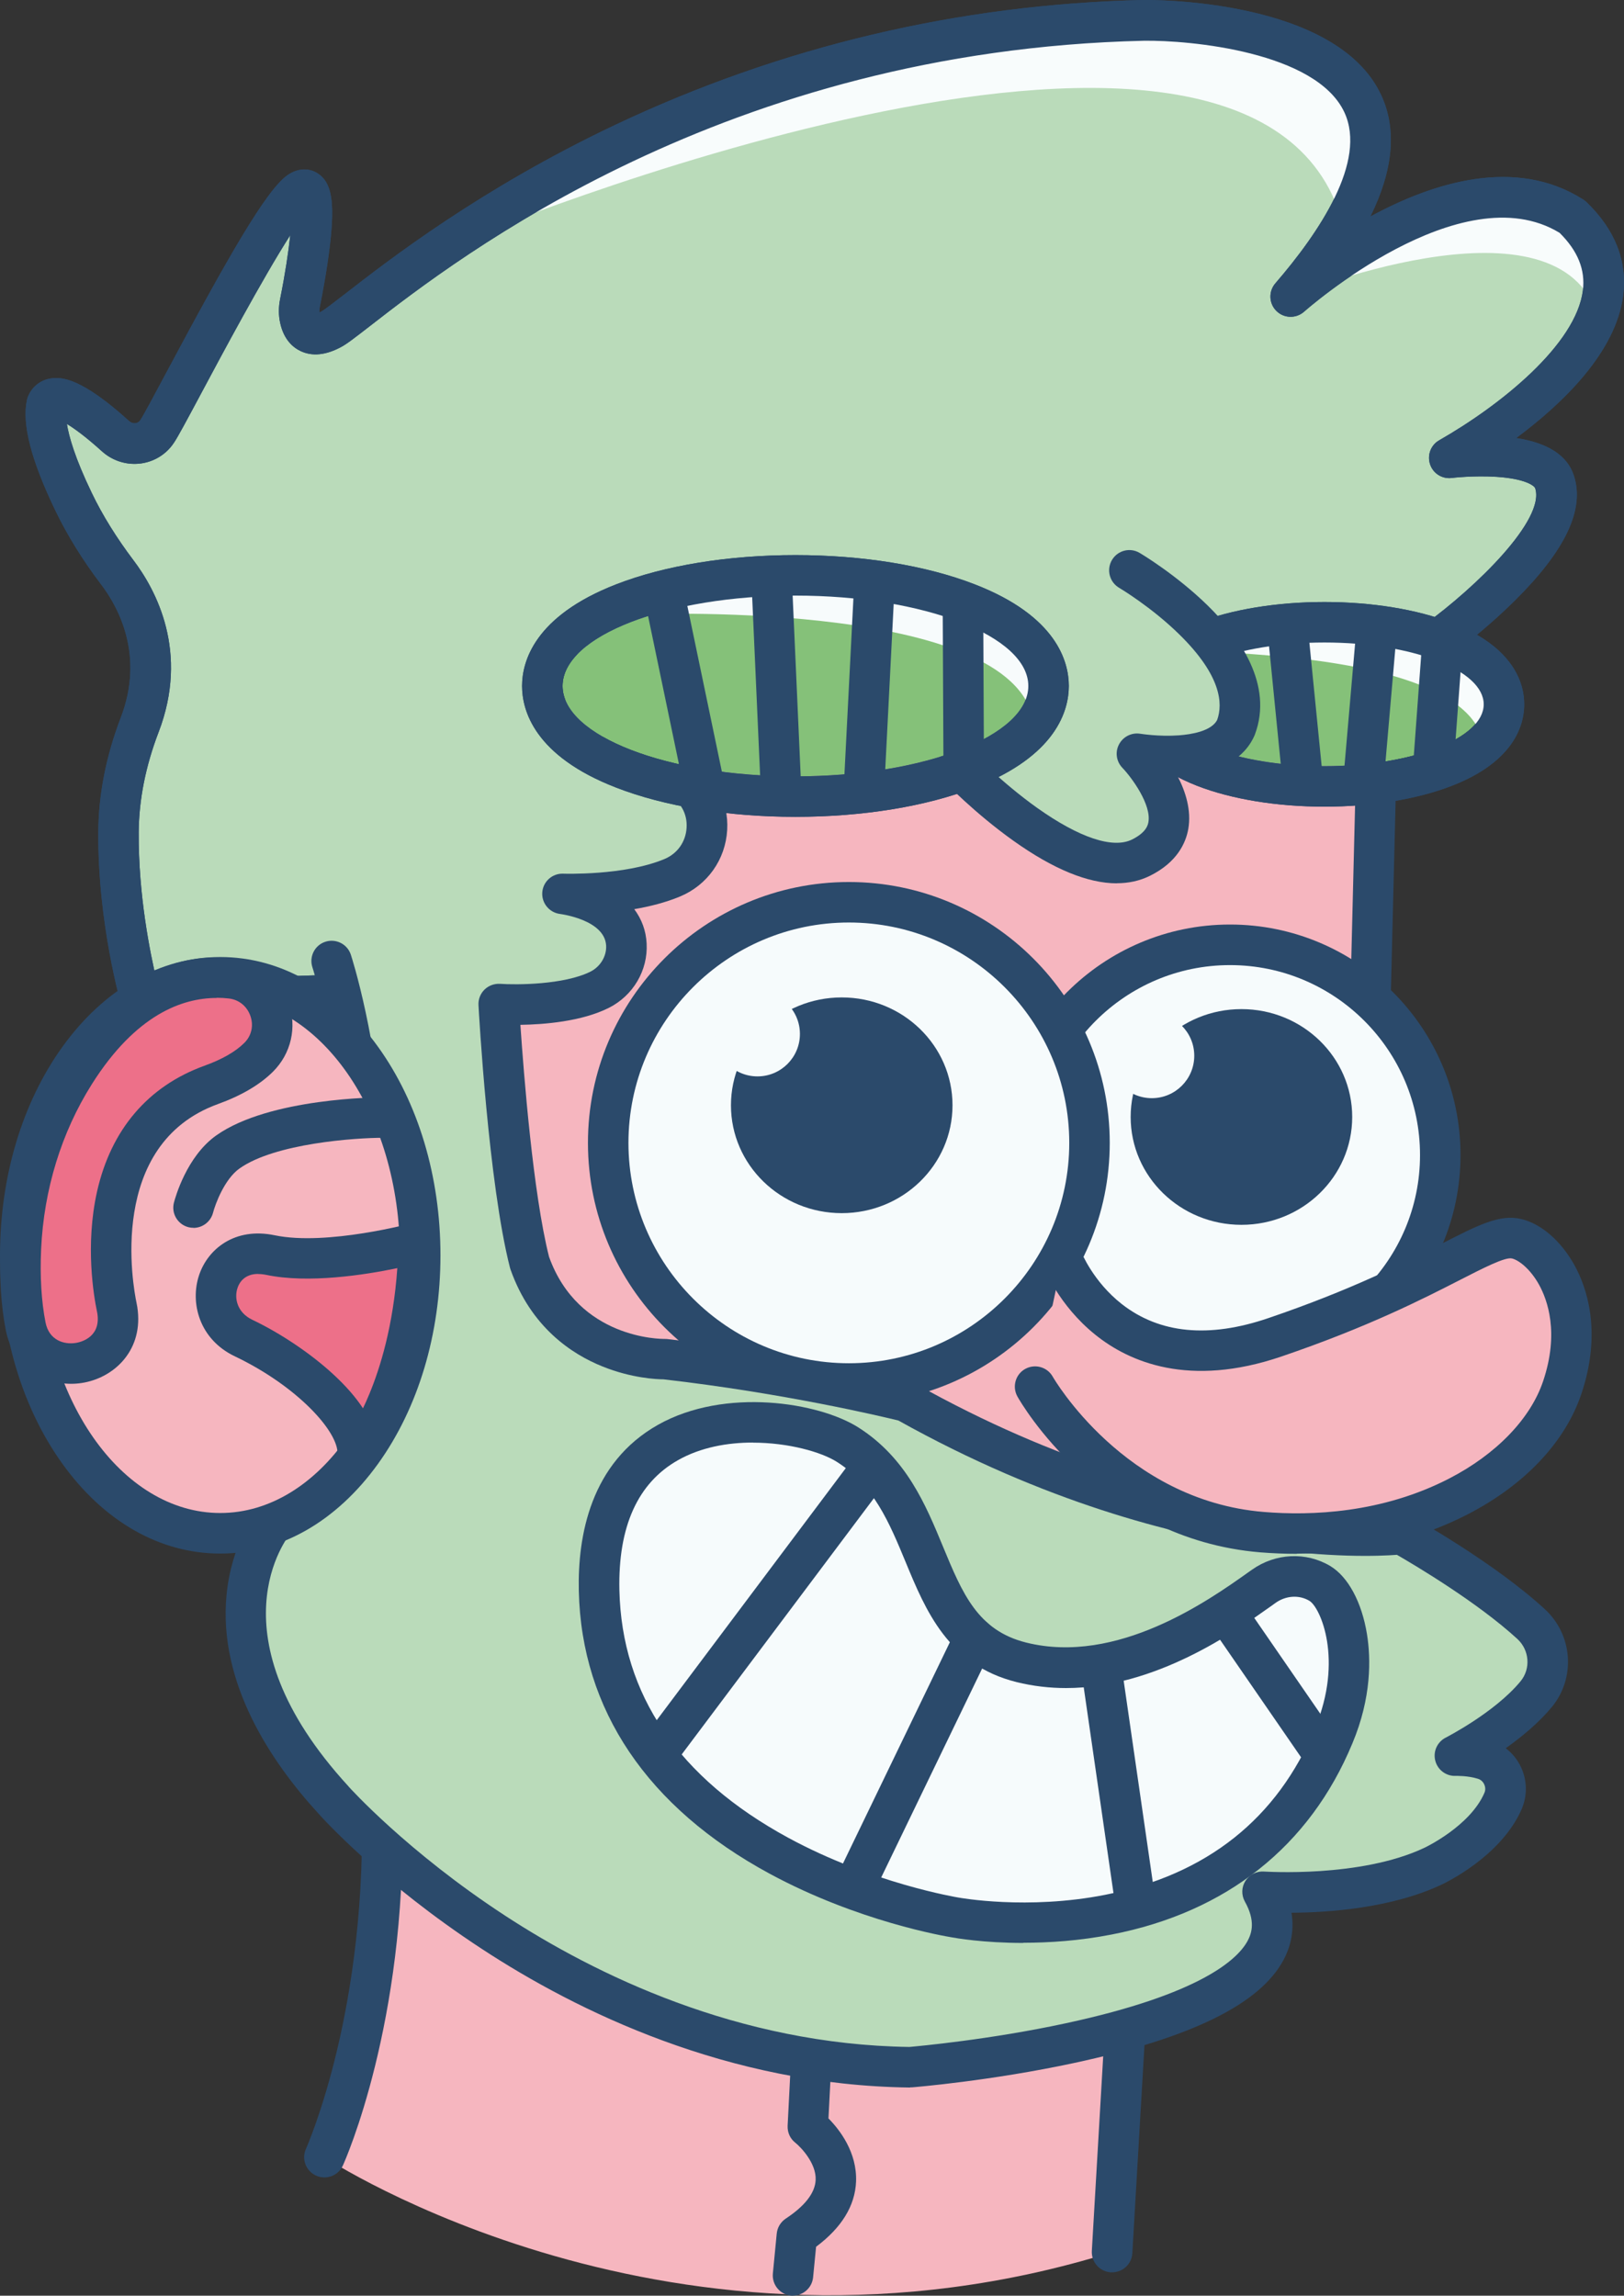 <?xml version="1.0" encoding="UTF-8"?>
<svg id="Calque_1" data-name="Calque 1" xmlns="http://www.w3.org/2000/svg" viewBox="0 0 184.87 261.37">
  <rect x="0" y="0" width="184.87" height="261.37" fill="#333333" stroke="none"/>
  <defs>
    <style>
      .cls-1 {
        fill: #46babe;
      }

      .cls-2 {
        fill: #f8fcfc;
      }

      .cls-3 {
        fill: #f6b6bf;
      }

      .cls-4 {
        fill: #85c179;
      }

      .cls-5 {
        fill: #badbba;
      }

      .cls-6 {
        fill: #ed7089;
      }

      .cls-7 {
        fill: #2b4a6b;
      }

      .cls-8 {
        fill: #f7fbfc;
      }

      .cls-9 {
        fill: #f6fbfc;
      }
    </style>
  </defs>
  <polygon class="cls-3" points="157.12 68.94 154.31 182.55 51.59 169.15 56.06 55.26 157.12 68.94"/>
  <path class="cls-7" d="M154.31,184.86c-.1,0-.2,0-.3-.02l-102.72-13.4c-1.18-.15-2.05-1.18-2.01-2.38l4.47-113.89c.03-.65.32-1.26.82-1.67s1.15-.61,1.79-.52l101.06,13.67c1.16.16,2.02,1.17,2,2.34l-2.81,113.61c-.02.65-.31,1.27-.8,1.69-.42.36-.95.55-1.5.55ZM53.98,167.14l98.1,12.8,2.69-108.99-96.5-13.06-4.28,109.25Z"/>
  <path class="cls-5" d="M162.99,73.36s16.26-11.5,13.98-18.49c-1.31-4.04-11.98-2.75-11.98-2.75,6.77-3.87,25.31-16.54,14-27.45-12.83-8.18-32.06,9.07-32.06,9.07C174.66,1.66,130.17,2.31,130.17,2.31c-55.78,1.29-88.54,33.09-92.46,35.17-2.51,1.34-3.31-.06-3.56-1.22-.13-.59-.11-1.19,0-1.78.55-2.76,2.81-14.7-.11-12.64-3.3,2.32-14.67,25.06-16.13,27.26-.05.07-.09.13-.14.2-1.1,1.46-3.25,1.6-4.61.37-2.08-1.89-6.89-5.91-7.84-3.63-.58,2.64,1.22,7.29,3.05,11.1,1.37,2.84,3.07,5.52,4.97,8.03,2.26,2.98,5.67,9.26,2.56,17.38-1.5,3.9-2.38,8.01-2.41,12.18-.07,10.22,2.58,19.27,2.58,19.27l34.07-1.11,12.27-31.41,29.98-3.07,70.59-5.05Z"/>
  <path class="cls-7" d="M16.07,116.29c-1.02,0-1.92-.67-2.21-1.66-.11-.38-2.74-9.49-2.67-19.93.03-4.27.89-8.64,2.56-13,2.71-7.05-.24-12.53-2.24-15.16-2.1-2.77-3.86-5.61-5.21-8.42-2.77-5.75-3.82-9.87-3.23-12.59.03-.13.07-.27.12-.39.43-1.04,1.3-1.78,2.37-2.01,1.44-.32,3.77-.06,9.15,4.82.19.17.44.25.69.23.15-.01.37-.07.52-.28.02-.03.04-.06.07-.09.34-.51,1.6-2.87,2.94-5.38,7.09-13.28,11.39-20.8,13.79-22.48,1.14-.8,2.43-.87,3.46-.2,1.57,1.02,1.95,3.21,1.39,8.05-.33,2.88-.92,5.94-1.16,7.13-.05.23-.06.44-.04.64.08-.03.16-.08.25-.13.34-.18,1.53-1.11,2.69-2,5-3.88,15.39-11.95,30.68-19.2C88.92,5.28,109.14.49,130.11,0c.91-.01,21.98-.19,27.11,10.81,1.81,3.88,1.4,8.52-1.22,13.84,7.1-3.86,16.51-6.85,24.23-1.93.13.08.25.18.36.28,3.27,3.15,4.67,6.72,4.19,10.61-.81,6.51-6.95,12.38-12.18,16.26,3.62.56,5.82,1.99,6.56,4.27,1.26,3.85-.94,8.5-6.7,14.22-3.87,3.84-7.97,6.75-8.14,6.87-.34.24-.75.39-1.17.42l-70.56,5.05-28.54,2.92-11.76,30.09c-.34.86-1.15,1.44-2.07,1.46l-34.07,1.11s-.05,0-.08,0ZM7.61,48.24c.23,1.45.92,3.91,2.84,7.89,1.22,2.54,2.82,5.11,4.73,7.64,2.58,3.4,6.38,10.46,2.87,19.6-1.47,3.84-2.23,7.66-2.26,11.37-.05,7.21,1.32,13.86,2.04,16.89l30.71-1,11.72-29.99c.31-.8,1.05-1.37,1.91-1.45l29.98-3.07s.05,0,.07,0l69.94-5.01c5.95-4.32,13.76-11.96,12.6-15.52-.09-.27-1.08-1.08-4.38-1.3-2.59-.17-5.1.12-5.13.13-1.09.13-2.12-.52-2.46-1.57-.34-1.04.09-2.18,1.04-2.72,7.07-4.04,15.59-10.93,16.36-17.06.29-2.35-.57-4.5-2.65-6.56-11.21-6.84-28.9,8.81-29.08,8.97-.91.81-2.29.78-3.15-.07-.87-.85-.92-2.23-.13-3.15,5.02-5.81,10.45-13.9,7.86-19.47-3.21-6.9-17.59-8.23-22.85-8.15-47.67,1.1-78.07,24.71-88.05,32.46-1.72,1.33-2.66,2.07-3.35,2.43-1.71.91-3.24,1.06-4.55.45-.84-.39-1.93-1.27-2.35-3.23-.19-.87-.19-1.79,0-2.72.58-2.89.95-5.37,1.15-7.25-3.1,4.82-7.91,13.83-10.05,17.84-1.78,3.33-2.73,5.1-3.17,5.76-.07.11-.14.21-.22.31-.89,1.19-2.27,1.96-3.77,2.1-1.54.15-3.08-.37-4.23-1.41-1.8-1.63-3.12-2.59-4-3.12ZM162.99,73.36h0,0ZM162.99,73.36h0,0ZM161.66,71.47h0Z"/>
  <path class="cls-2" d="M52.57,27.43s88.77-37.13,99.99-2.97l3.63-8.25-2.64-7.59-11.06-4.46-33-.83-46.2,15.68-10.73,8.42Z"/>
  <path class="cls-2" d="M146.93,33.74s29.53-12.14,34.74,1.64l1.19-6.51-7.92-6.4-11.82,1.95-16.19,9.31Z"/>
  <path class="cls-7" d="M16.07,116.29c-1.02,0-1.92-.67-2.21-1.66-.11-.38-2.74-9.49-2.67-19.93.03-4.27.89-8.64,2.56-13,2.71-7.05-.24-12.53-2.24-15.16-2.1-2.77-3.86-5.61-5.21-8.42-2.77-5.75-3.82-9.87-3.23-12.59.03-.13.07-.27.12-.39.43-1.04,1.3-1.78,2.37-2.01,1.44-.32,3.77-.06,9.15,4.82.19.17.44.25.69.23.15-.01.37-.07.52-.28.02-.03.04-.06.07-.09.34-.51,1.6-2.87,2.94-5.38,7.09-13.28,11.39-20.8,13.79-22.48,1.14-.8,2.43-.87,3.46-.2,1.57,1.02,1.95,3.21,1.39,8.05-.33,2.88-.92,5.94-1.16,7.13-.05.23-.06.44-.04.64.08-.03.16-.08.25-.13.34-.18,1.53-1.11,2.69-2,5-3.88,15.39-11.95,30.68-19.2C88.92,5.28,109.14.49,130.11,0c.91-.01,21.98-.19,27.11,10.81,1.81,3.88,1.4,8.52-1.22,13.84,7.1-3.86,16.51-6.85,24.23-1.93.13.08.25.18.36.28,3.27,3.15,4.67,6.72,4.19,10.61-.81,6.51-6.95,12.38-12.18,16.26,3.62.56,5.82,1.99,6.56,4.27,1.26,3.85-.94,8.5-6.7,14.22-3.87,3.84-7.97,6.75-8.14,6.87-.34.24-.75.39-1.17.42l-70.56,5.05-28.54,2.92-11.76,30.09c-.34.86-1.15,1.44-2.07,1.46l-34.07,1.11s-.05,0-.08,0ZM7.61,48.24c.23,1.45.92,3.91,2.84,7.89,1.22,2.54,2.82,5.11,4.73,7.64,2.58,3.4,6.38,10.46,2.87,19.6-1.47,3.84-2.23,7.66-2.26,11.37-.05,7.21,1.32,13.86,2.04,16.89l30.71-1,11.72-29.99c.31-.8,1.05-1.37,1.91-1.45l29.98-3.07s.05,0,.07,0l69.94-5.01c5.95-4.32,13.76-11.96,12.6-15.52-.09-.27-1.08-1.08-4.38-1.3-2.59-.17-5.1.12-5.13.13-1.09.13-2.12-.52-2.46-1.57-.34-1.04.09-2.18,1.04-2.72,7.07-4.04,15.59-10.93,16.36-17.06.29-2.35-.57-4.5-2.65-6.56-11.21-6.84-28.9,8.81-29.08,8.97-.91.81-2.29.78-3.15-.07-.87-.85-.92-2.23-.13-3.15,5.02-5.81,10.45-13.9,7.86-19.47-3.21-6.9-17.59-8.23-22.85-8.15-47.67,1.1-78.07,24.71-88.05,32.46-1.72,1.33-2.66,2.07-3.35,2.43-1.71.91-3.24,1.06-4.55.45-.84-.39-1.93-1.27-2.35-3.23-.19-.87-.19-1.79,0-2.72.58-2.89.95-5.37,1.15-7.25-3.1,4.82-7.91,13.83-10.05,17.84-1.78,3.33-2.73,5.1-3.17,5.76-.07.11-.14.21-.22.31-.89,1.19-2.27,1.96-3.77,2.1-1.54.15-3.08-.37-4.23-1.41-1.8-1.63-3.12-2.59-4-3.12ZM162.99,73.36h0,0ZM162.99,73.36h0,0ZM161.66,71.47h0Z"/>
  <path class="cls-3" d="M36.94,245.61s39.86,26.35,89.66,10.8l1.89-32.41-85.07-20.25c.29,13.95-2.04,29.49-6.48,41.86Z"/>
  <path class="cls-7" d="M126.6,258.71s-.09,0-.14,0c-1.27-.07-2.24-1.16-2.17-2.44l1.78-30.48-80.26-19.11c.41,23.67-6.47,39.19-6.78,39.87-.52,1.16-1.89,1.68-3.05,1.15-1.16-.52-1.68-1.89-1.15-3.05h0s1.86-4.17,3.54-11.24c1.55-6.51,3.28-16.93,2.74-29.57-.03-.72.28-1.42.84-1.88.56-.46,1.3-.63,2-.46l85.07,20.25c1.09.26,1.83,1.26,1.77,2.38l-1.89,32.41c-.07,1.23-1.09,2.17-2.3,2.17Z"/>
  <path class="cls-7" d="M90.28,261.37c-.08,0-.15,0-.23-.01-1.27-.12-2.19-1.25-2.07-2.52l.44-4.54c.07-.69.44-1.31,1.02-1.7,2.2-1.45,3.34-2.93,3.41-4.4.09-1.88-1.65-3.71-2.32-4.25-.59-.46-.9-1.17-.87-1.92l1.39-27.25c.06-1.27,1.15-2.25,2.42-2.18,1.27.06,2.25,1.15,2.18,2.42l-1.34,26.17c1.26,1.27,3.27,3.85,3.14,7.19-.11,2.75-1.64,5.25-4.55,7.42l-.34,3.48c-.12,1.19-1.12,2.08-2.29,2.08Z"/>
  <path class="cls-5" d="M37.75,109.41s11.99,36.92-6.39,63.62c0,0-10.94,12.77,6.6,31.91,0,0,26.58,29.95,65.64,30.43,0,0,49.07-4,40.12-19.98,0,0,11.44.83,19.38-2.9,0,0,5.97-2.75,8-7.45.81-1.88-.2-4.09-2.15-4.71-1.62-.52-3.33-.44-3.33-.44,0,0,5.98-3.02,9.26-7.01,1.96-2.38,1.68-5.89-.59-7.97-5.64-5.19-14.76-10.24-14.76-10.24,0,0-24.34,2.92-56.41-15.1,0,0-12.08-3.08-27.46-4.83,0,0-11.42.22-15.38-10.98-2.42-9.45-3.51-29.43-3.51-29.43,0,0,7.22.51,11.49-1.63,1.93-.97,3.16-2.99,3.05-5.15-.27-5.03-7.27-5.77-7.27-5.77,0,0,7.39.29,12.49-1.84,4.87-2.03,5.4-8.8.79-11.38-.7-.39-1.22-.51-1.22-.51l-12.65-12.55"/>
  <path class="cls-7" d="M103.6,237.67s-.02,0-.03,0c-20.73-.25-37.93-8.71-48.7-15.77-11.51-7.53-18.19-14.93-18.62-15.42-5.32-5.8-11.44-14.83-10.46-24.9.55-5.7,3.17-9.25,3.72-9.94,5.03-7.33,10.75-20.25,9.64-40.31-.67-12.13-3.56-21.13-3.59-21.21-.39-1.21.27-2.51,1.48-2.9,1.21-.39,2.51.27,2.9,1.48.13.39,3.1,9.66,3.81,22.38.94,16.96-2.68,31.91-10.49,43.25-.05.07-.1.13-.15.19-.38.45-9.29,11.58,6.55,28.85,0,0,.02.02.02.03.06.07,6.66,7.42,17.83,14.71,10.22,6.67,26.49,14.67,46.01,14.94,1.01-.09,9.16-.83,17.78-2.69,15.44-3.32,19.62-7.32,20.73-9.4.46-.86.92-2.25-.32-4.46-.41-.74-.39-1.65.07-2.36s1.27-1.12,2.11-1.06c.11,0,10.95.74,18.23-2.69.07-.03,5.22-2.46,6.86-6.27.18-.41.06-.78-.02-.96-.08-.18-.29-.51-.71-.64-1.17-.37-2.52-.33-2.53-.33-1.08.05-2.06-.67-2.33-1.72-.28-1.05.22-2.15,1.19-2.64.05-.03,5.59-2.86,8.52-6.42,1.17-1.43,1.01-3.54-.37-4.81-4.55-4.18-11.62-8.37-13.71-9.58-2,.15-7.68.38-16.01-.87-9.35-1.41-23.98-5.06-40.74-14.42-1.91-.47-13.06-3.12-26.74-4.69-.74,0-3.64-.13-6.93-1.46-3.5-1.4-8.16-4.46-10.49-11.06-.02-.06-.04-.13-.06-.2-2.44-9.55-3.54-29.05-3.58-29.88-.04-.66.21-1.3.68-1.77.47-.46,1.12-.7,1.78-.66,1.84.13,7.27.12,10.29-1.39,1.13-.57,1.84-1.76,1.78-2.96-.16-2.95-5.17-3.59-5.22-3.6-1.23-.14-2.14-1.23-2.05-2.46.09-1.24,1.15-2.18,2.38-2.13.07,0,6.95.24,11.51-1.66,1.5-.62,2.45-1.97,2.54-3.59.09-1.54-.65-2.91-1.99-3.65-.32-.18-.57-.26-.63-.28-.44-.09-.76-.29-1.08-.61l-12.65-12.55c-.9-.9-.91-2.36-.01-3.26.9-.9,2.36-.91,3.26-.01l12.27,12.17c.31.12.69.28,1.11.52,2.87,1.6,4.53,4.65,4.34,7.94-.19,3.37-2.25,6.28-5.37,7.58-1.63.68-3.45,1.14-5.21,1.44.85,1.14,1.34,2.46,1.41,3.91.16,3.06-1.53,5.93-4.31,7.33-3.09,1.55-7.35,1.89-10.06,1.93.38,5.58,1.44,19.2,3.26,26.41,3.36,9.35,12.73,9.35,13.13,9.35.1,0,.2,0,.3.01,15.35,1.75,27.64,4.86,27.76,4.89.2.05.38.13.56.22,16.17,9.08,30.26,12.63,39.24,14,9.73,1.49,15.71.82,15.77.81.48-.06.97.04,1.39.27.38.21,9.42,5.25,15.2,10.56,3.18,2.92,3.54,7.81.82,11.13-1.5,1.82-3.47,3.44-5.26,4.71.75.57,1.36,1.33,1.76,2.21.68,1.49.7,3.2.06,4.7-2.35,5.45-8.87,8.5-9.15,8.63-5.68,2.67-12.88,3.17-17.06,3.19.36,2.24-.21,4.07-.9,5.36-2.69,5.04-10.49,8.88-23.87,11.75-9.46,2.03-18.07,2.74-18.44,2.77-.06,0-.12,0-.19,0ZM31.35,173.03h0,0Z"/>
  <g>
    <ellipse class="cls-4" cx="150.77" cy="80.19" rx="18.13" ry="7.04"/>
    <path class="cls-7" d="M150.77,73.15c10.01,0,18.13,3.15,18.13,7.04s-8.12,7.04-18.13,7.04-18.13-3.15-18.13-7.04,8.12-7.04,18.13-7.04M150.77,68.54c-5.4,0-10.55.84-14.49,2.37-2.2.85-4,1.91-5.33,3.14-2.41,2.21-2.92,4.56-2.92,6.14s.51,3.92,2.92,6.14c1.34,1.23,3.13,2.28,5.33,3.14,3.94,1.53,9.09,2.37,14.49,2.37s10.55-.84,14.49-2.37c2.2-.85,4-1.91,5.33-3.14,2.41-2.21,2.92-4.56,2.92-6.14s-.51-3.92-2.92-6.14c-1.34-1.23-3.13-2.28-5.33-3.14-3.94-1.53-9.09-2.37-14.49-2.37h0Z"/>
  </g>
  <path class="cls-2" d="M138.94,74.13c-.65.44,25.92.21,29.59,9.37l2.47-3.67-1.74-4.28-5.95-3.74-13.76-1.67-10.62,3.99Z"/>
  <path class="cls-7" d="M150.77,73.15c10.01,0,18.13,3.15,18.13,7.04s-8.12,7.04-18.13,7.04-18.13-3.15-18.13-7.04,8.12-7.04,18.13-7.04M150.77,68.54c-5.4,0-10.55.84-14.49,2.37-2.2.85-4,1.91-5.33,3.14-2.41,2.21-2.92,4.56-2.92,6.14s.51,3.92,2.92,6.14c1.34,1.23,3.13,2.28,5.33,3.14,3.94,1.53,9.09,2.37,14.49,2.37s10.55-.84,14.49-2.37c2.2-.85,4-1.91,5.33-3.14,2.41-2.21,2.92-4.56,2.92-6.14s-.51-3.92-2.92-6.14c-1.34-1.23-3.13-2.28-5.33-3.14-3.94-1.53-9.09-2.37-14.49-2.37h0Z"/>
  <g>
    <line class="cls-1" x1="146.56" y1="71.34" x2="148.25" y2="88.33"/>
    <rect class="cls-7" x="145.1" y="71.3" width="4.61" height="17.08" transform="translate(-7.18 14.99) rotate(-5.68)"/>
  </g>
  <g>
    <line class="cls-1" x1="156.71" y1="71.68" x2="155.27" y2="88.25"/>
    <rect class="cls-7" x="147.67" y="77.66" width="16.63" height="4.61" transform="translate(62.84 228.46) rotate(-85.04)"/>
  </g>
  <g>
    <line class="cls-1" x1="164.15" y1="73.88" x2="163.13" y2="87.66"/>
    <rect class="cls-7" x="156.73" y="78.46" width="13.82" height="4.61" transform="translate(71.08 238.04) rotate(-85.79)"/>
  </g>
  <path class="cls-5" d="M128.56,64.95s15.44,9.11,12.12,17.91c-2.04,4.51-11.26,2.96-11.26,2.96,0,0,7.88,8.17.47,11.83-7.41,3.66-20.84-10.38-20.84-10.38"/>
  <path class="cls-7" d="M127.13,100.57c-3.29,0-7.24-1.62-11.77-4.85-4.41-3.14-7.83-6.7-7.97-6.85-.88-.92-.85-2.38.07-3.26.92-.88,2.38-.85,3.26.07.03.03,3.3,3.42,7.36,6.31,4.78,3.39,8.61,4.67,10.79,3.59,1.65-.82,1.81-1.69,1.86-1.98.35-1.97-1.85-5.02-2.97-6.19-.69-.72-.84-1.8-.37-2.67.47-.88,1.44-1.36,2.42-1.2.02,0,2.13.35,4.4.18,1.35-.1,3.7-.46,4.35-1.76.67-1.87.44-5.05-4.25-9.67-3.2-3.16-6.88-5.35-6.92-5.37-1.09-.65-1.46-2.06-.81-3.16.65-1.1,2.06-1.46,3.15-.81.17.1,4.14,2.46,7.75,5.99,3.63,3.56,7.51,9.01,5.36,14.72-.02.05-.04.09-.06.14-1.54,3.41-5.46,4.38-8.74,4.55.92,1.76,1.6,3.9,1.23,6.03-.28,1.58-1.26,3.79-4.36,5.33-1.15.57-2.41.85-3.79.85ZM140.69,82.87h0,0Z"/>
  <g>
    <ellipse class="cls-4" cx="90.55" cy="78.1" rx="26.51" ry="10.29"/>
    <path class="cls-7" d="M90.55,67.81c14.64,0,26.51,4.61,26.51,10.29s-11.87,10.29-26.51,10.29-26.51-4.61-26.51-10.29,11.87-10.29,26.51-10.29M90.55,63.2c-7.64,0-14.89,1.18-20.41,3.33-9.31,3.62-10.71,8.8-10.71,11.57s1.39,7.96,10.71,11.57c5.53,2.15,12.77,3.33,20.41,3.33s14.89-1.18,20.41-3.33c9.31-3.62,10.71-8.8,10.71-11.57s-1.39-7.96-10.71-11.57c-5.53-2.15-12.77-3.33-20.41-3.33h0Z"/>
  </g>
  <path class="cls-8" d="M72.18,69.96s41.72-1.84,45.31,11.47l2.45-4.39-7.09-7.59-24.81-4.73-15.86,5.23Z"/>
  <path class="cls-7" d="M90.55,67.81c14.64,0,26.51,4.61,26.51,10.29s-11.87,10.29-26.51,10.29-26.51-4.61-26.51-10.29,11.87-10.29,26.51-10.29M90.55,63.2c-7.64,0-14.89,1.18-20.41,3.33-9.31,3.62-10.71,8.8-10.71,11.57s1.39,7.96,10.71,11.57c5.53,2.15,12.77,3.33,20.41,3.33s14.89-1.18,20.41-3.33c9.31-3.62,10.71-8.8,10.71-11.57s-1.39-7.96-10.71-11.57c-5.53-2.15-12.77-3.33-20.41-3.33h0Z"/>
  <g>
    <line class="cls-1" x1="75.55" y1="67.37" x2="80.2" y2="89.69"/>
    <rect class="cls-7" x="75.57" y="67.13" width="4.61" height="22.8" transform="translate(-14.38 17.53) rotate(-11.77)"/>
  </g>
  <g>
    <line class="cls-1" x1="87.81" y1="65.42" x2="88.91" y2="90.11"/>
    <rect class="cls-7" x="86.06" y="65.41" width="4.61" height="24.71" transform="translate(-3.37 4.01) rotate(-2.55)"/>
  </g>
  <g>
    <line class="cls-1" x1="99.56" y1="66.19" x2="98.38" y2="89.35"/>
    <rect class="cls-7" x="87.37" y="75.46" width="23.19" height="4.61" transform="translate(16.26 172.64) rotate(-87.08)"/>
  </g>
  <g>
    <line class="cls-1" x1="109.62" y1="68.81" x2="109.71" y2="86.73"/>
    <rect class="cls-7" x="107.36" y="68.81" width="4.61" height="17.92" transform="translate(-.37 .52) rotate(-.27)"/>
  </g>
  <circle class="cls-9" cx="140.02" cy="131.5" r="23.93"/>
  <path class="cls-7" d="M140.02,157.74c-14.47,0-26.24-11.77-26.24-26.24s11.77-26.24,26.24-26.24,26.24,11.77,26.24,26.24-11.77,26.24-26.24,26.24ZM140.02,109.88c-11.92,0-21.63,9.7-21.63,21.63s9.7,21.63,21.63,21.63,21.63-9.7,21.63-21.63-9.7-21.63-21.63-21.63Z"/>
  <ellipse class="cls-7" cx="141.32" cy="127.17" rx="12.61" ry="12.28"/>
  <circle class="cls-9" cx="131.12" cy="120.2" r="4.83"/>
  <circle class="cls-9" cx="96.63" cy="130.12" r="27.4"/>
  <path class="cls-7" d="M96.63,159.82c-16.38,0-29.7-13.32-29.7-29.7s13.32-29.7,29.7-29.7,29.7,13.32,29.7,29.7-13.32,29.7-29.7,29.7ZM96.63,105.03c-13.83,0-25.09,11.26-25.09,25.09s11.26,25.09,25.09,25.09,25.09-11.26,25.09-25.09-11.26-25.09-25.09-25.09Z"/>
  <ellipse class="cls-7" cx="95.82" cy="125.84" rx="12.61" ry="12.28"/>
  <circle class="cls-9" cx="86.23" cy="117.72" r="4.83"/>
  <path class="cls-3" d="M120.94,143.37s5.78,15.17,24.18,8.91c18.4-6.26,24.12-12.02,27.51-11.23s8.48,7.31,5.22,16.96c-3.26,9.65-16.83,17.87-34.18,16.44-17.35-1.44-25.83-16.57-25.83-16.57"/>
  <path class="cls-7" d="M147.64,176.91c-1.37,0-2.76-.06-4.17-.17-18.36-1.52-27.28-17.08-27.65-17.74-.62-1.11-.23-2.52.88-3.14,1.11-.62,2.52-.23,3.14.88.08.14,8.14,14.09,24.01,15.4,5.4.45,13.46.15,21.13-3.81,5.34-2.76,9.24-6.79,10.68-11.07,1.86-5.51.5-9.26-.47-11.01-.99-1.78-2.3-2.79-3.08-2.97-.78-.18-3.26,1.09-5.88,2.43-4.18,2.14-10.5,5.38-20.38,8.74-10.49,3.57-17.31.62-21.17-2.49-4.18-3.36-5.83-7.6-5.9-7.78-.45-1.19.14-2.52,1.33-2.97,1.19-.45,2.52.14,2.97,1.32.03.07,1.37,3.4,4.63,5.95,4.3,3.36,9.9,3.9,16.65,1.6,9.56-3.25,15.7-6.4,19.76-8.48,4.11-2.11,6.59-3.38,9.01-2.82,2.27.52,4.54,2.47,6.07,5.21,1.35,2.41,3.24,7.53.81,14.73-1.85,5.48-6.44,10.34-12.93,13.69-5.73,2.96-12.39,4.48-19.46,4.48Z"/>
  <ellipse class="cls-3" cx="25.07" cy="142.92" rx="22.77" ry="31.65"/>
  <path class="cls-7" d="M25.07,176.88c-6.84,0-13.23-3.63-17.97-10.23-4.58-6.37-7.1-14.79-7.1-23.73s2.52-17.36,7.1-23.73c4.75-6.6,11.13-10.23,17.97-10.23s13.23,3.63,17.97,10.23c4.58,6.37,7.1,14.79,7.1,23.73s-2.52,17.36-7.1,23.73c-4.75,6.6-11.13,10.23-17.97,10.23ZM25.07,113.58c-11.28,0-20.46,13.16-20.46,29.34s9.18,29.34,20.46,29.34,20.46-13.16,20.46-29.34-9.18-29.34-20.46-29.34Z"/>
  <path class="cls-6" d="M26.3,111.41c4.37.49,6.28,5.88,3.15,8.98-1.14,1.13-2.86,2.22-5.42,3.15-13.27,4.8-11.75,20.47-10.74,25.27.05.24.09.48.11.73.68,6.61-9.2,7.99-10.48,1.47-.43-2.21-.71-5.12-.54-8.87.32-7.06,2.36-13.95,6.13-19.93,6.34-10.04,13.37-11.29,17.79-10.79Z"/>
  <path class="cls-7" d="M8.1,157.55c-3.26,0-6.62-1.96-7.44-6.1-.54-2.77-.74-5.94-.59-9.42.34-7.6,2.58-14.88,6.48-21.06,3.06-4.85,6.61-8.28,10.56-10.19,3.02-1.47,6.2-2.03,9.44-1.66h0c2.92.33,5.34,2.27,6.31,5.06.97,2.78.28,5.78-1.79,7.84-1.49,1.48-3.6,2.72-6.26,3.68-12.67,4.59-9.65,20.8-9.27,22.63.07.31.12.64.15.96.48,4.66-2.86,7.64-6.4,8.17-.4.06-.8.09-1.2.09ZM24.67,113.62c-3.94,0-9.22,1.91-14.21,9.81-3.47,5.5-5.47,12.01-5.78,18.8-.14,3.11.03,5.92.5,8.32.4,2.05,2.1,2.55,3.43,2.35.46-.07,2.77-.55,2.5-3.14-.02-.17-.04-.33-.08-.49-.34-1.64-1.36-7.47.02-13.62,1.59-7.04,5.8-11.98,12.19-14.3,2.03-.73,3.57-1.61,4.58-2.62.81-.81,1.07-1.95.69-3.05-.39-1.12-1.31-1.87-2.47-2h0c-.43-.05-.89-.08-1.37-.08Z"/>
  <path class="cls-7" d="M22.03,139.79c-.19,0-.39-.02-.58-.07-1.23-.32-1.97-1.57-1.65-2.8.14-.53,1.43-5.25,4.82-7.65,6.06-4.29,18.45-4.34,19.01-4.34h0c1.27,0,2.3,1.03,2.3,2.31,0,1.27-1.03,2.3-2.31,2.3h0c-3.18,0-12.31.63-16.35,3.49-1.71,1.21-2.76,4.05-3.02,5.05-.27,1.03-1.21,1.72-2.23,1.72Z"/>
  <path class="cls-6" d="M47.67,141.44s-10.33,2.83-16.87,1.45-8.48,6.86-3.07,9.44c5.41,2.58,13.32,8.48,13,13.4,0,0,6.62-7.67,6.94-24.3Z"/>
  <path class="cls-7" d="M40.72,168.04c-.29,0-.59-.06-.87-.17-.92-.38-1.49-1.3-1.43-2.28.17-2.56-4.59-7.78-11.69-11.17-4.07-1.94-5.12-6.13-4.06-9.26.99-2.94,4.04-5.47,8.6-4.52,5.93,1.24,15.69-1.39,15.79-1.42.7-.19,1.45-.04,2.02.4.57.45.9,1.14.89,1.86-.34,17.26-7.21,25.42-7.5,25.76-.45.52-1.09.8-1.75.8ZM29.38,145.04c-1.61,0-2.17,1.07-2.34,1.59-.4,1.17-.04,2.81,1.68,3.63,3.23,1.54,6.68,3.86,9.22,6.21,1.42,1.31,2.55,2.6,3.38,3.87.24-.5.49-1.05.73-1.64,1.24-2.99,2.72-7.77,3.18-14.32-3.73.78-10.13,1.77-14.91.77-.35-.07-.66-.1-.94-.1Z"/>
  <path class="cls-9" d="M150.24,180.28c-1.98-1.19-4.49-1.01-6.37.32-4.53,3.21-15.84,11.6-27.6,8.65s-9.19-18.03-19.77-24.78c-6.03-3.85-28.81-6.52-28.3,16.61.69,30.96,40.53,37.22,40.53,37.22,0,0,31.98,6.11,43.1-20.69,3.48-8.31,1.08-15.74-1.59-17.34Z"/>
  <path class="cls-7" d="M116.49,221.21c-4.56,0-7.73-.56-8.16-.64-.78-.13-10.63-1.79-20.71-7.24-13.91-7.53-21.43-18.66-21.73-32.2-.14-6.24,1.32-14.58,9.03-18.92,7.63-4.29,18.33-2.54,22.81.32,5.45,3.47,7.66,8.82,9.61,13.54,2.21,5.34,3.95,9.56,9.47,10.94,10.37,2.59,20.82-4.82,25.28-7.99l.44-.31c2.67-1.89,6.16-2.05,8.89-.42,2.04,1.22,3.6,4.12,4.19,7.76.45,2.79.53,7.22-1.66,12.44-4.85,11.7-14.33,19.22-27.4,21.76-3.68.72-7.15.94-10.05.94ZM85.7,164.24c-2.89,0-5.93.54-8.51,2-4.59,2.59-6.84,7.57-6.68,14.8.27,11.92,6.73,21.4,19.21,28.19,9.59,5.21,19.28,6.79,19.37,6.81.02,0,.05,0,.07.01.07.01,7.79,1.43,16.65-.32,11.57-2.29,19.61-8.68,23.89-18.99,3.25-7.75.61-13.73-.64-14.48,0,0,0,0,0,0-1.16-.7-2.67-.61-3.85.23l-.43.31c-4.21,2.99-13.22,9.39-23.43,9.39-1.85,0-3.73-.21-5.63-.68-7.78-1.94-10.35-8.16-12.62-13.65-1.86-4.49-3.61-8.73-7.83-11.42-1.76-1.12-5.51-2.19-9.56-2.19Z"/>
  <line class="cls-9" x1="98.7" y1="167.76" x2="75.12" y2="199.21"/>
  <path class="cls-7" d="M75.12,201.51c-.48,0-.97-.15-1.38-.46-1.02-.76-1.22-2.21-.46-3.23l23.58-31.44c.76-1.02,2.21-1.22,3.23-.46,1.02.76,1.22,2.21.46,3.23l-23.58,31.44c-.45.6-1.15.92-1.85.92Z"/>
  <line class="cls-9" x1="110.89" y1="186.53" x2="97.26" y2="214.77"/>
  <path class="cls-7" d="M97.26,217.07c-.34,0-.68-.07-1-.23-1.15-.55-1.63-1.93-1.07-3.08l13.64-28.24c.55-1.15,1.93-1.63,3.08-1.07,1.15.55,1.63,1.93,1.07,3.08l-13.64,28.24c-.4.82-1.22,1.3-2.08,1.3Z"/>
  <line class="cls-9" x1="125.33" y1="189.58" x2="129.18" y2="216.21"/>
  <path class="cls-7" d="M129.18,218.52c-1.13,0-2.11-.83-2.28-1.98l-3.85-26.63c-.18-1.26.69-2.43,1.95-2.61,1.26-.18,2.43.69,2.61,1.95l3.85,26.63c.18,1.26-.69,2.43-1.95,2.61-.11.02-.22.02-.33.02Z"/>
  <line class="cls-9" x1="140.25" y1="184.61" x2="150.2" y2="199.05"/>
  <path class="cls-7" d="M150.2,201.35c-.73,0-1.45-.35-1.9-1l-9.95-14.44c-.72-1.05-.46-2.48.59-3.21,1.05-.72,2.48-.46,3.21.59l9.95,14.44c.72,1.05.46,2.48-.59,3.21-.4.28-.85.41-1.31.41Z"/>
</svg>